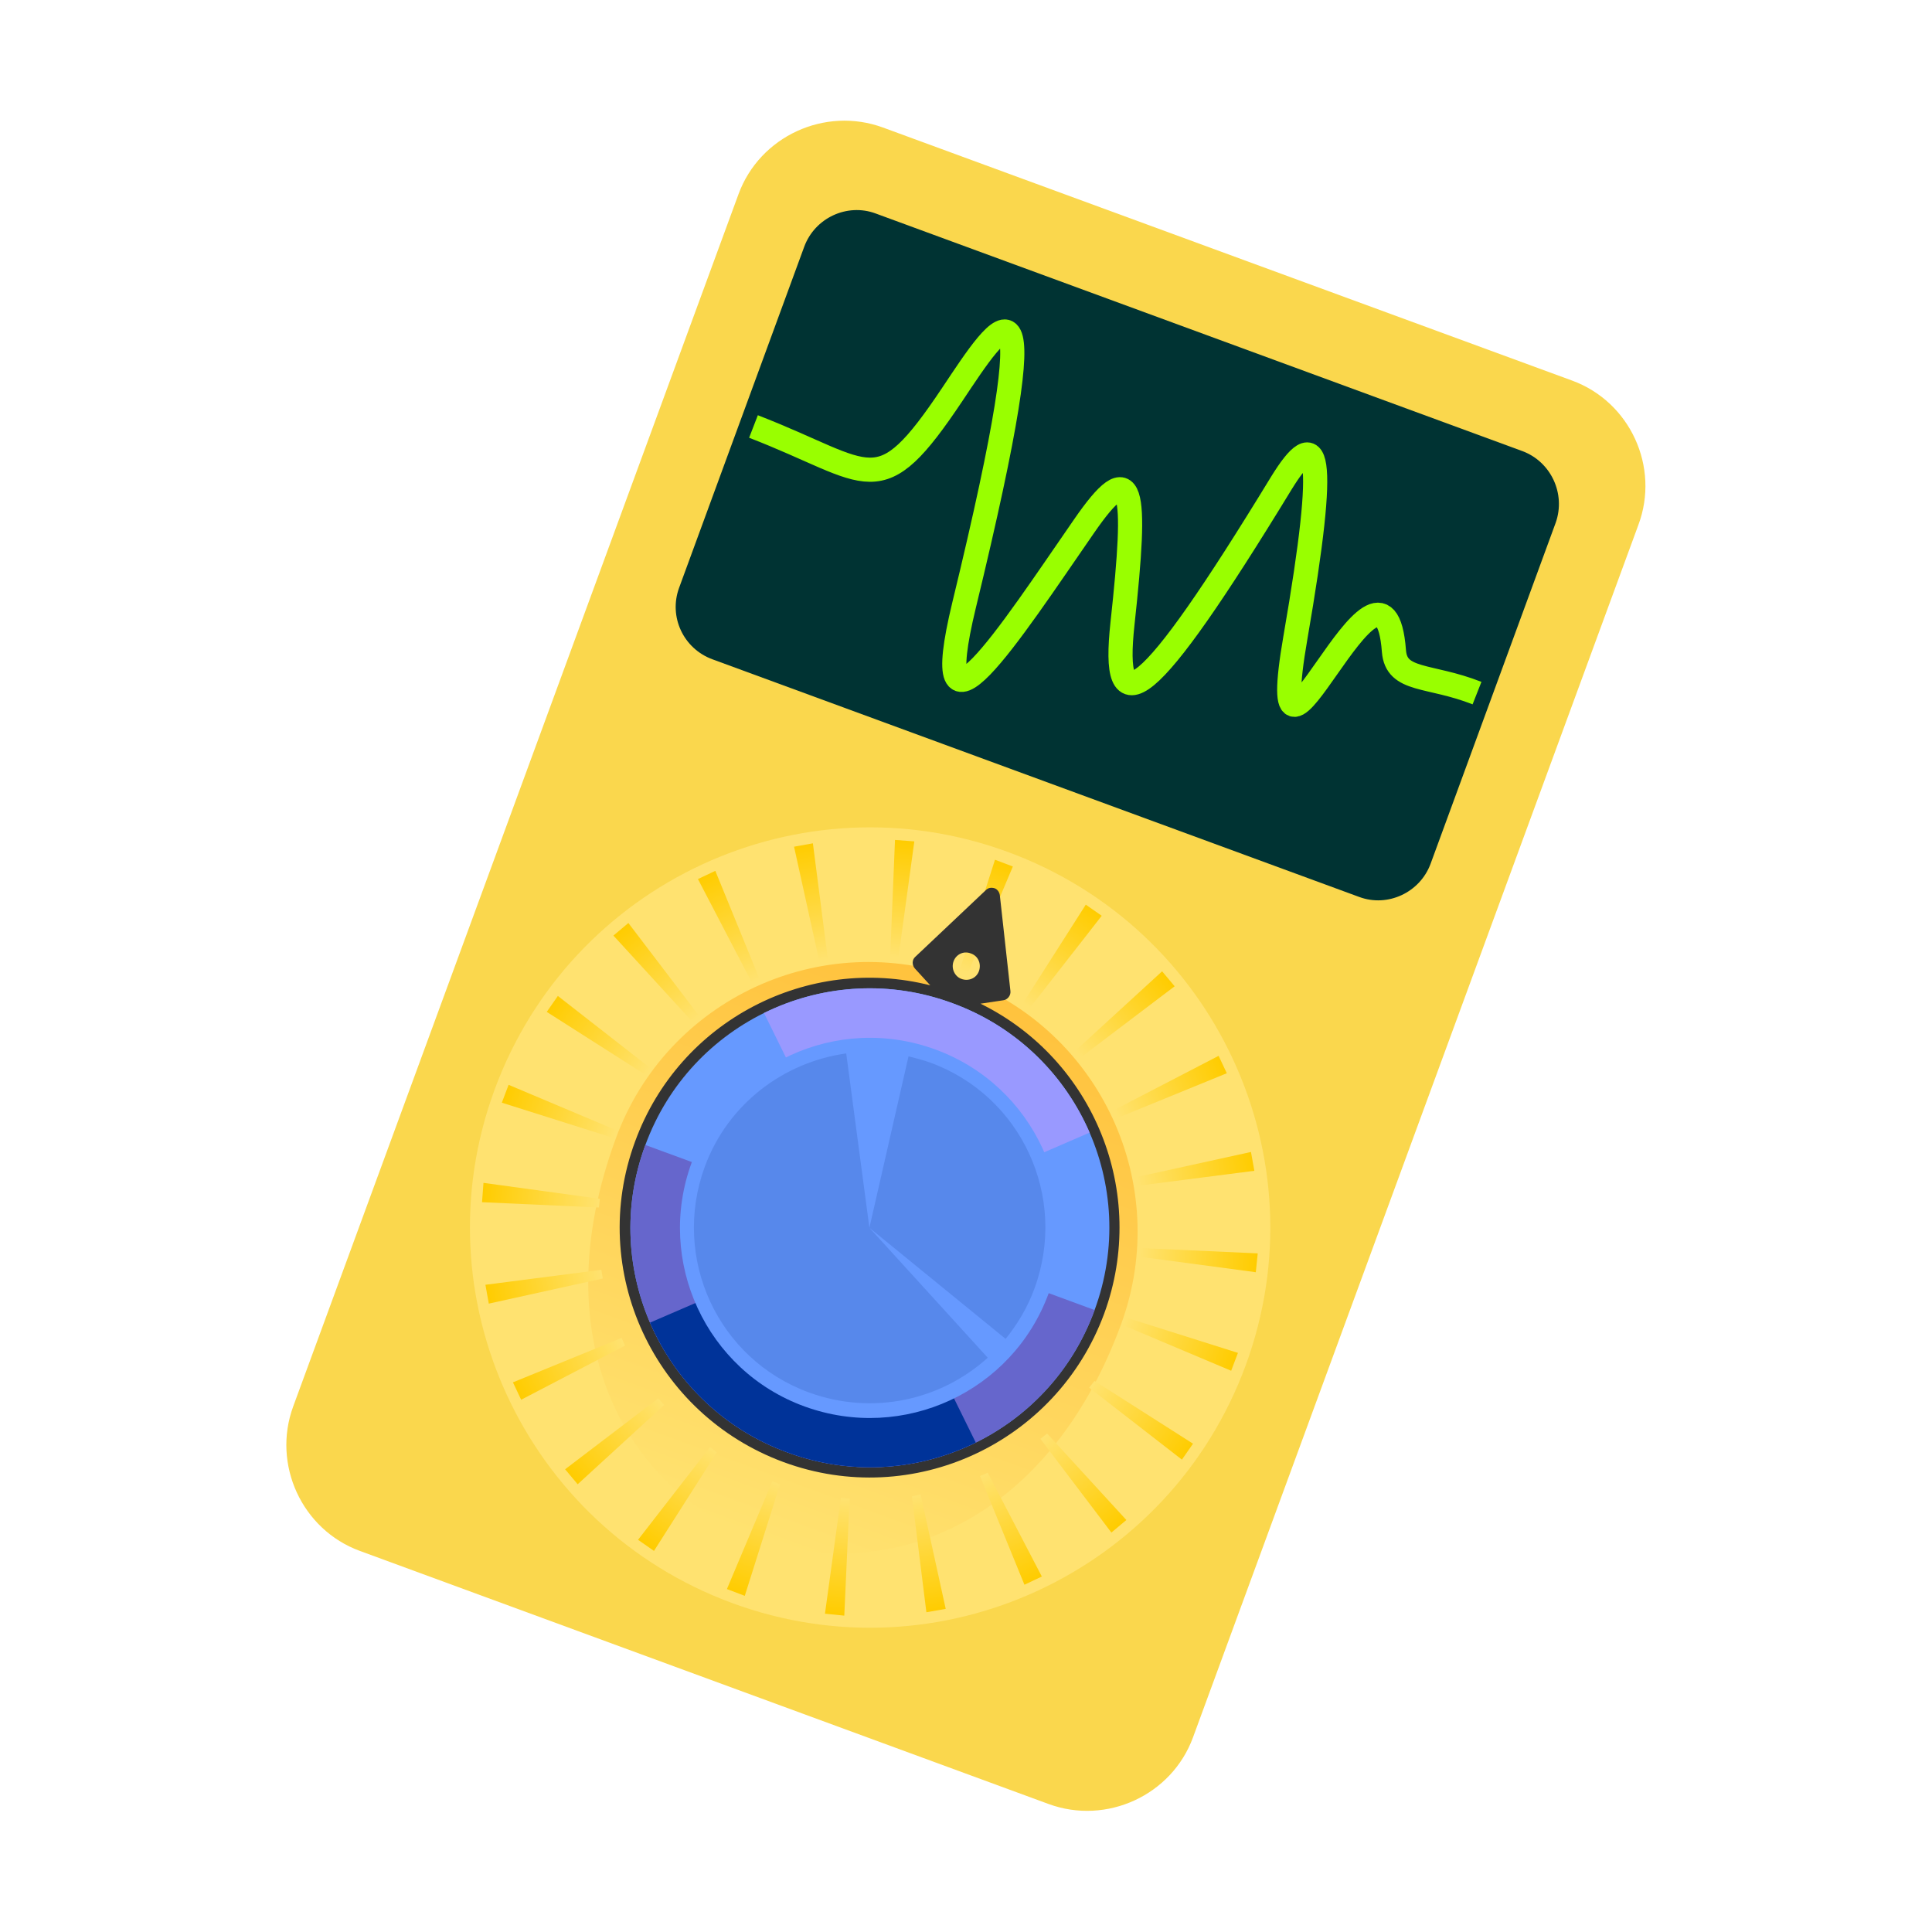 <svg id="egAJUdci1xk1" xmlns="http://www.w3.org/2000/svg" xmlns:xlink="http://www.w3.org/1999/xlink" viewBox="0 0 400 400" shape-rendering="geometricPrecision" text-rendering="geometricPrecision"><defs><path id="egAJUdci1xk2" d="M197.2,207.7C222.9,217.1,236.1,245.6,226.6,271.3C217.2,297,188.7,310.2,163,300.7C137.3,291.3,124.1,262.8,133.6,237.1C143,211.4,171.5,198.2,197.2,207.7L197.2,207.7Z"/><linearGradient id="egAJUdci1xk8-fill" x1="199.036" y1="202.618" x2="156.489" y2="318.427" spreadMethod="pad" gradientUnits="userSpaceOnUse"><stop id="egAJUdci1xk8-fill-0" offset="0%" stop-color="rgb(255,194,61)"/><stop id="egAJUdci1xk8-fill-1" offset="100%" stop-color="rgb(255,226,112)"/></linearGradient><linearGradient id="egAJUdci1xk10-fill" x1="104.565" y1="226.439" x2="127.313" y2="234.797" spreadMethod="pad" gradientUnits="userSpaceOnUse"><stop id="egAJUdci1xk10-fill-0" offset="0%" stop-color="rgb(255,204,0)"/><stop id="egAJUdci1xk10-fill-1" offset="100%" stop-color="rgb(255,226,112)"/></linearGradient><linearGradient id="egAJUdci1xk11-fill" x1="146.306" y1="181.162" x2="156.481" y2="203.162" spreadMethod="pad" gradientUnits="userSpaceOnUse"><stop id="egAJUdci1xk11-fill-0" offset="0%" stop-color="rgb(255,204,0)"/><stop id="egAJUdci1xk11-fill-1" offset="100%" stop-color="rgb(255,226,112)"/></linearGradient><linearGradient id="egAJUdci1xk12-fill" x1="253.115" y1="220.407" x2="231.119" y2="230.58" spreadMethod="pad" gradientUnits="userSpaceOnUse"><stop id="egAJUdci1xk12-fill-0" offset="0%" stop-color="rgb(255,204,0)"/><stop id="egAJUdci1xk12-fill-1" offset="100%" stop-color="rgb(255,226,112)"/></linearGradient><linearGradient id="egAJUdci1xk13-fill" x1="213.872" y1="327.217" x2="203.691" y2="305.221" spreadMethod="pad" gradientUnits="userSpaceOnUse"><stop id="egAJUdci1xk13-fill-0" offset="0%" stop-color="rgb(255,204,0)"/><stop id="egAJUdci1xk13-fill-1" offset="100%" stop-color="rgb(255,226,112)"/></linearGradient><linearGradient id="egAJUdci1xk14-fill" x1="107.062" y1="287.976" x2="129.058" y2="277.797" spreadMethod="pad" gradientUnits="userSpaceOnUse"><stop id="egAJUdci1xk14-fill-0" offset="0%" stop-color="rgb(255,204,0)"/><stop id="egAJUdci1xk14-fill-1" offset="100%" stop-color="rgb(255,226,112)"/></linearGradient><linearGradient id="egAJUdci1xk15-fill" x1="99.953" y1="246.934" x2="124.092" y2="249.113" spreadMethod="pad" gradientUnits="userSpaceOnUse"><stop id="egAJUdci1xk15-fill-0" offset="0%" stop-color="rgb(255,204,0)"/><stop id="egAJUdci1xk15-fill-1" offset="100%" stop-color="rgb(255,226,112)"/></linearGradient><linearGradient id="egAJUdci1xk16-fill" x1="100.81" y1="267.921" x2="124.686" y2="263.781" spreadMethod="pad" gradientUnits="userSpaceOnUse"><stop id="egAJUdci1xk16-fill-0" offset="0%" stop-color="rgb(255,204,0)"/><stop id="egAJUdci1xk16-fill-1" offset="100%" stop-color="rgb(255,226,112)"/></linearGradient><linearGradient id="egAJUdci1xk17-fill" x1="118.298" y1="305.722" x2="136.911" y2="290.205" spreadMethod="pad" gradientUnits="userSpaceOnUse"><stop id="egAJUdci1xk17-fill-0" offset="0%" stop-color="rgb(255,204,0)"/><stop id="egAJUdci1xk17-fill-1" offset="100%" stop-color="rgb(255,226,112)"/></linearGradient><linearGradient id="egAJUdci1xk18-fill" x1="133.739" y1="319.956" x2="147.699" y2="300.15" spreadMethod="pad" gradientUnits="userSpaceOnUse"><stop id="egAJUdci1xk18-fill-0" offset="0%" stop-color="rgb(255,204,0)"/><stop id="egAJUdci1xk18-fill-1" offset="100%" stop-color="rgb(255,226,112)"/></linearGradient><linearGradient id="egAJUdci1xk19-fill" x1="172.833" y1="334.325" x2="175.013" y2="310.189" spreadMethod="pad" gradientUnits="userSpaceOnUse"><stop id="egAJUdci1xk19-fill-0" offset="0%" stop-color="rgb(255,204,0)"/><stop id="egAJUdci1xk19-fill-1" offset="100%" stop-color="rgb(255,226,112)"/></linearGradient><linearGradient id="egAJUdci1xk20-fill" x1="193.821" y1="333.473" x2="189.687" y2="309.592" spreadMethod="pad" gradientUnits="userSpaceOnUse"><stop id="egAJUdci1xk20-fill-0" offset="0%" stop-color="rgb(255,204,0)"/><stop id="egAJUdci1xk20-fill-1" offset="100%" stop-color="rgb(255,226,112)"/></linearGradient><linearGradient id="egAJUdci1xk21-fill" x1="231.623" y1="315.985" x2="216.096" y2="297.37" spreadMethod="pad" gradientUnits="userSpaceOnUse"><stop id="egAJUdci1xk21-fill-0" offset="0%" stop-color="rgb(255,204,0)"/><stop id="egAJUdci1xk21-fill-1" offset="100%" stop-color="rgb(255,226,112)"/></linearGradient><linearGradient id="egAJUdci1xk22-fill" x1="245.857" y1="300.54" x2="226.044" y2="286.582" spreadMethod="pad" gradientUnits="userSpaceOnUse"><stop id="egAJUdci1xk22-fill-0" offset="0%" stop-color="rgb(255,204,0)"/><stop id="egAJUdci1xk22-fill-1" offset="100%" stop-color="rgb(255,226,112)"/></linearGradient><linearGradient id="egAJUdci1xk23-fill" x1="260.222" y1="261.441" x2="236.09" y2="259.255" spreadMethod="pad" gradientUnits="userSpaceOnUse"><stop id="egAJUdci1xk23-fill-0" offset="0%" stop-color="rgb(255,204,0)"/><stop id="egAJUdci1xk23-fill-1" offset="100%" stop-color="rgb(255,226,112)"/></linearGradient><linearGradient id="egAJUdci1xk24-fill" x1="259.364" y1="240.454" x2="235.491" y2="244.588" spreadMethod="pad" gradientUnits="userSpaceOnUse"><stop id="egAJUdci1xk24-fill-0" offset="0%" stop-color="rgb(255,204,0)"/><stop id="egAJUdci1xk24-fill-1" offset="100%" stop-color="rgb(255,226,112)"/></linearGradient><linearGradient id="egAJUdci1xk25-fill" x1="241.884" y1="202.656" x2="223.268" y2="218.175" spreadMethod="pad" gradientUnits="userSpaceOnUse"><stop id="egAJUdci1xk25-fill-0" offset="0%" stop-color="rgb(255,204,0)"/><stop id="egAJUdci1xk25-fill-1" offset="100%" stop-color="rgb(255,226,112)"/></linearGradient><linearGradient id="egAJUdci1xk26-fill" x1="226.439" y1="188.42" x2="212.48" y2="208.228" spreadMethod="pad" gradientUnits="userSpaceOnUse"><stop id="egAJUdci1xk26-fill-0" offset="0%" stop-color="rgb(255,204,0)"/><stop id="egAJUdci1xk26-fill-1" offset="100%" stop-color="rgb(255,226,112)"/></linearGradient><linearGradient id="egAJUdci1xk27-fill" x1="187.34" y1="174.054" x2="185.154" y2="198.191" spreadMethod="pad" gradientUnits="userSpaceOnUse"><stop id="egAJUdci1xk27-fill-0" offset="0%" stop-color="rgb(255,204,0)"/><stop id="egAJUdci1xk27-fill-1" offset="100%" stop-color="rgb(255,226,112)"/></linearGradient><linearGradient id="egAJUdci1xk28-fill" x1="166.353" y1="174.91" x2="170.487" y2="198.79" spreadMethod="pad" gradientUnits="userSpaceOnUse"><stop id="egAJUdci1xk28-fill-0" offset="0%" stop-color="rgb(255,204,0)"/><stop id="egAJUdci1xk28-fill-1" offset="100%" stop-color="rgb(255,226,112)"/></linearGradient><linearGradient id="egAJUdci1xk29-fill" x1="128.555" y1="192.399" x2="144.074" y2="211.013" spreadMethod="pad" gradientUnits="userSpaceOnUse"><stop id="egAJUdci1xk29-fill-0" offset="0%" stop-color="rgb(255,204,0)"/><stop id="egAJUdci1xk29-fill-1" offset="100%" stop-color="rgb(255,226,112)"/></linearGradient><linearGradient id="egAJUdci1xk30-fill" x1="114.318" y1="207.84" x2="134.126" y2="221.806" spreadMethod="pad" gradientUnits="userSpaceOnUse"><stop id="egAJUdci1xk30-fill-0" offset="0%" stop-color="rgb(255,204,0)"/><stop id="egAJUdci1xk30-fill-1" offset="100%" stop-color="rgb(255,226,112)"/></linearGradient><linearGradient id="egAJUdci1xk31-fill" x1="152.339" y1="329.716" x2="160.696" y2="306.964" spreadMethod="pad" gradientUnits="userSpaceOnUse"><stop id="egAJUdci1xk31-fill-0" offset="0%" stop-color="rgb(255,204,0)"/><stop id="egAJUdci1xk31-fill-1" offset="100%" stop-color="rgb(255,226,112)"/></linearGradient><linearGradient id="egAJUdci1xk32-fill" x1="255.615" y1="281.935" x2="232.867" y2="273.573" spreadMethod="pad" gradientUnits="userSpaceOnUse"><stop id="egAJUdci1xk32-fill-0" offset="0%" stop-color="rgb(255,204,0)"/><stop id="egAJUdci1xk32-fill-1" offset="100%" stop-color="rgb(255,226,112)"/></linearGradient><linearGradient id="egAJUdci1xk33-fill" x1="207.833" y1="178.665" x2="199.473" y2="201.409" spreadMethod="pad" gradientUnits="userSpaceOnUse"><stop id="egAJUdci1xk33-fill-0" offset="0%" stop-color="rgb(255,204,0)"/><stop id="egAJUdci1xk33-fill-1" offset="100%" stop-color="rgb(255,226,112)"/></linearGradient></defs><path id="egAJUdci1xk3" d="M325.5,78.8L182.8,26.4C170.8,22,157.3,28.2,152.9,40.2L60.7,291.2C56.3,303.2,62.5,316.7,74.5,321.1L217.1,373.5C229.1,377.9,242.6,371.7,247,359.7L339.2,108.7C343.7,96.7,337.5,83.2,325.5,78.8L325.5,78.8Z" clip-rule="evenodd" fill="rgb(250,215,77)" fill-rule="evenodd" stroke="none" stroke-width="1"/><path id="egAJUdci1xk4" d="M315.2,93.4L181.3,44.2C175.4,42,168.7,45.1,166.5,51.1L140.6,121.7C138.4,127.7,141.5,134.3,147.5,136.5L281.4,185.7C287.3,187.9,294,184.8,296.2,178.8L322.1,108.2C324.2,102.2,321.1,95.6,315.2,93.4L315.2,93.4Z" clip-rule="evenodd" fill="rgb(0,51,51)" fill-rule="evenodd" stroke="none" stroke-width="1"/><path id="egAJUdci1xk5" d="M156,88.3C180.8,97.9,181.7,104.8,197.2,81.6C207.2,66.6,218,49.5,199.6,125.3C191.6,158.4,208.9,131.4,224.4,109C234.6,94.2,235.5,100.6,232.4,129.1C230.1,150.3,237,146.4,265.3,100C272.7,88,275.1,92.2,268.2,132C261,173.7,286.4,105.6,288.6,134.8C289.1,141.2,295.9,139.6,305.8,143.5" fill="none" stroke="rgb(153,255,0)" stroke-width="5" stroke-miterlimit="379.095"/><g id="egAJUdci1xk6"><path id="egAJUdci1xk7" d="M208.7,176.4C251.6,192.2,273.7,239.8,257.9,282.7C242.1,325.6,194.5,347.7,151.6,331.9C108.7,316.1,86.6,268.5,102.4,225.6C118.2,182.7,165.7,160.6,208.7,176.4L208.7,176.4Z" clip-rule="evenodd" fill="rgb(255,226,112)" fill-rule="evenodd" stroke="none" stroke-width="1"/><path id="egAJUdci1xk8" d="M232.1,274.2C242.7,245.3,227.9,213.3,199,202.6C170.1,192,138.1,206.8,127.5,235.7C96.4,320.4,201,358.8,232.1,274.2Z" clip-rule="evenodd" fill="url(#egAJUdci1xk8-fill)" fill-rule="evenodd" stroke="none" stroke-width="1"/><g id="egAJUdci1xk9"><polygon id="egAJUdci1xk10" points="127.6,234 105.3,224.6 103.9,228.3 127,235.6" clip-rule="evenodd" fill="url(#egAJUdci1xk10-fill)" fill-rule="evenodd" stroke="none" stroke-width="1"/><polygon id="egAJUdci1xk11" points="157.3,202.8 148.1,180.3 144.5,182 155.7,203.5" clip-rule="evenodd" fill="url(#egAJUdci1xk11-fill)" fill-rule="evenodd" stroke="none" stroke-width="1"/><polygon id="egAJUdci1xk12" points="231.5,231.4 254,222.2 252.3,218.6 230.7,229.8" clip-rule="evenodd" fill="url(#egAJUdci1xk12-fill)" fill-rule="evenodd" stroke="none" stroke-width="1"/><polygon id="egAJUdci1xk13" points="202.9,305.6 212.1,328.1 215.7,326.4 204.5,304.9" clip-rule="evenodd" fill="url(#egAJUdci1xk13-fill)" fill-rule="evenodd" stroke="none" stroke-width="1"/><polygon id="egAJUdci1xk14" points="128.7,277 106.2,286.2 107.9,289.8 129.4,278.6" clip-rule="evenodd" fill="url(#egAJUdci1xk14-fill)" fill-rule="evenodd" stroke="none" stroke-width="1"/><polygon id="egAJUdci1xk15" points="124.2,248.2 100.1,244.9 99.8,248.9 124,250" clip-rule="evenodd" fill="url(#egAJUdci1xk15-fill)" fill-rule="evenodd" stroke="none" stroke-width="1"/><polygon id="egAJUdci1xk16" points="124.5,262.9 100.5,266 101.2,269.9 124.8,264.7" clip-rule="evenodd" fill="url(#egAJUdci1xk16-fill)" fill-rule="evenodd" stroke="none" stroke-width="1"/><polygon id="egAJUdci1xk17" points="136.3,289.5 117,304.2 119.6,307.3 137.5,290.9" clip-rule="evenodd" fill="url(#egAJUdci1xk17-fill)" fill-rule="evenodd" stroke="none" stroke-width="1"/><polygon id="egAJUdci1xk18" points="147,299.6 132.1,318.8 135.4,321.1 148.4,300.7" clip-rule="evenodd" fill="url(#egAJUdci1xk18-fill)" fill-rule="evenodd" stroke="none" stroke-width="1"/><polygon id="egAJUdci1xk19" points="174.1,310.1 170.8,334.1 174.8,334.5 175.9,310.3" clip-rule="evenodd" fill="url(#egAJUdci1xk19-fill)" fill-rule="evenodd" stroke="none" stroke-width="1"/><polygon id="egAJUdci1xk20" points="188.8,309.8 191.8,333.8 195.8,333.1 190.6,309.4" clip-rule="evenodd" fill="url(#egAJUdci1xk20-fill)" fill-rule="evenodd" stroke="none" stroke-width="1"/><polygon id="egAJUdci1xk21" points="215.4,297.9 230.1,317.3 233.2,314.7 216.8,296.8" clip-rule="evenodd" fill="url(#egAJUdci1xk21-fill)" fill-rule="evenodd" stroke="none" stroke-width="1"/><polygon id="egAJUdci1xk22" points="225.5,287.3 244.7,302.2 247,298.9 226.6,285.9" clip-rule="evenodd" fill="url(#egAJUdci1xk22-fill)" fill-rule="evenodd" stroke="none" stroke-width="1"/><polygon id="egAJUdci1xk23" points="236,260.2 260,263.4 260.4,259.5 236.2,258.4" clip-rule="evenodd" fill="url(#egAJUdci1xk23-fill)" fill-rule="evenodd" stroke="none" stroke-width="1"/><polygon id="egAJUdci1xk24" points="235.6,245.5 259.7,242.4 259,238.5 235.3,243.7" clip-rule="evenodd" fill="url(#egAJUdci1xk24-fill)" fill-rule="evenodd" stroke="none" stroke-width="1"/><polygon id="egAJUdci1xk25" points="223.8,218.9 243.2,204.2 240.6,201.1 222.7,217.5" clip-rule="evenodd" fill="url(#egAJUdci1xk25-fill)" fill-rule="evenodd" stroke="none" stroke-width="1"/><polygon id="egAJUdci1xk26" points="213.2,208.7 228.1,189.6 224.8,187.3 211.8,207.7" clip-rule="evenodd" fill="url(#egAJUdci1xk26-fill)" fill-rule="evenodd" stroke="none" stroke-width="1"/><polygon id="egAJUdci1xk27" points="186,198.3 189.3,174.2 185.3,173.9 184.3,198.1" clip-rule="evenodd" fill="url(#egAJUdci1xk27-fill)" fill-rule="evenodd" stroke="none" stroke-width="1"/><polygon id="egAJUdci1xk28" points="171.4,198.6 168.3,174.6 164.4,175.3 169.6,198.9" clip-rule="evenodd" fill="url(#egAJUdci1xk28-fill)" fill-rule="evenodd" stroke="none" stroke-width="1"/><polygon id="egAJUdci1xk29" points="144.8,210.4 130.1,191.1 127,193.7 143.4,211.6" clip-rule="evenodd" fill="url(#egAJUdci1xk29-fill)" fill-rule="evenodd" stroke="none" stroke-width="1"/><polygon id="egAJUdci1xk30" points="134.6,221.1 115.5,206.2 113.2,209.5 133.6,222.5" clip-rule="evenodd" fill="url(#egAJUdci1xk30-fill)" fill-rule="evenodd" stroke="none" stroke-width="1"/><polygon id="egAJUdci1xk31" points="159.9,306.7 150.5,329 154.2,330.4 161.5,307.3" clip-rule="evenodd" fill="url(#egAJUdci1xk31-fill)" fill-rule="evenodd" stroke="none" stroke-width="1"/><polygon id="egAJUdci1xk32" points="233.2,272.8 256.3,280.1 254.9,283.8 232.6,274.4" clip-rule="evenodd" fill="url(#egAJUdci1xk32-fill)" fill-rule="evenodd" stroke="none" stroke-width="1"/><polygon id="egAJUdci1xk33" points="198.6,201.1 206,178 209.7,179.4 200.3,201.7" clip-rule="evenodd" fill="url(#egAJUdci1xk33-fill)" fill-rule="evenodd" stroke="none" stroke-width="1"/></g></g><g id="egAJUdci1xk34"><path id="egAJUdci1xk35" d="M203,207.8C226.4,219.3,237.8,246.9,228.6,272C218.7,298.8,189,312.6,162.2,302.7C135.4,292.8,121.6,263.1,131.5,236.3C140.7,211.2,167.3,197.6,192.6,204L189.4,200.5C188.8,199.8,188.8,198.7,189.5,198.1L204.1,184.3C204.6,183.8,205.2,183.7,205.9,183.9C206.5,184.1,206.9,184.7,207,185.3L209.2,205.2C209.3,206.1,208.6,207,207.7,207.1L203,207.8L203,207.8ZM201,197.4C202.5,197.9,203.2,199.5,202.7,201C202.2,202.5,200.6,203.2,199.1,202.7C197.7,202.2,196.9,200.6,197.4,199.1C197.9,197.6,199.5,196.8,201,197.4Z" clip-rule="evenodd" fill="rgb(51,51,51)" fill-rule="evenodd" stroke="none" stroke-width="1"/><path id="egAJUdci1xk36" d="M197.2,207.7C222.9,217.1,236.1,245.6,226.6,271.3C217.2,297,188.7,310.2,163,300.7C137.3,291.3,124.1,262.8,133.6,237.1C143,211.4,171.5,198.2,197.2,207.7L197.2,207.7Z" clip-rule="evenodd" fill="rgb(102,153,255)" fill-rule="evenodd" stroke="none" stroke-width="1"/><g id="egAJUdci1xk37"><g id="egAJUdci1xk38" style="" clip-path="url(#egAJUdci1xk44)"><g id="egAJUdci1xk39"><g id="egAJUdci1xk40"><rect id="egAJUdci1xk41" width="55.2" height="116" rx="0" ry="0" transform="matrix(0.345 -0.939 0.939 0.345 106.662 285.981)" clip-rule="evenodd" fill="rgb(102,102,204)" fill-rule="evenodd" stroke="none" stroke-width="1"/><polygon id="egAJUdci1xk42" points="180.1,254.2 106.6,285.9 215.5,326" clip-rule="evenodd" fill="rgb(0,51,153)" fill-rule="evenodd" stroke="none" stroke-width="1"/><polygon id="egAJUdci1xk43" points="180.1,254.2 144.7,182.4 253.5,222.4" clip-rule="evenodd" fill="rgb(153,153,255)" fill-rule="evenodd" stroke="none" stroke-width="1"/></g></g><clipPath id="egAJUdci1xk44"><use id="egAJUdci1xk45" width="99.165" height="99.165" xlink:href="#egAJUdci1xk2" fill="rgb(0,0,0)" stroke="none" stroke-width="1"/></clipPath></g></g><path id="egAJUdci1xk46" d="M197.2,207.7C222.9,217.1,236.1,245.6,226.6,271.3C217.2,297,188.7,310.2,163,300.7C137.3,291.3,124.1,262.8,133.6,237.1C143,211.4,171.5,198.2,197.2,207.7L197.2,207.7Z" fill="none" stroke="none" stroke-width="1"/><path id="egAJUdci1xk47" d="M193.7,217.3C214.1,224.8,224.5,247.4,217.1,267.8C209.6,288.2,187,298.6,166.6,291.2C146.2,283.8,135.7,261.1,143.2,240.7C150.7,220.2,173.3,209.8,193.7,217.3Z" clip-rule="evenodd" fill="rgb(102,153,255)" fill-rule="evenodd" stroke="none" stroke-width="1"/><path id="egAJUdci1xk48" d="M192.6,220C211.5,226.9,221.1,247.8,214.2,266.7C212.8,270.6,210.7,274.1,208.2,277.2L180,254.2L175.2,218.1C162.3,219.9,150.7,228.5,145.9,241.6C139,260.5,148.6,281.4,167.5,288.3C180.7,293.1,194.8,289.9,204.5,281.1L180,254.2L188.1,218.7C189.7,219.1,191.2,219.5,192.6,220L192.6,220Z" clip-rule="evenodd" fill="rgb(87,136,235)" fill-rule="evenodd" stroke="none" stroke-width="1"/></g></svg>